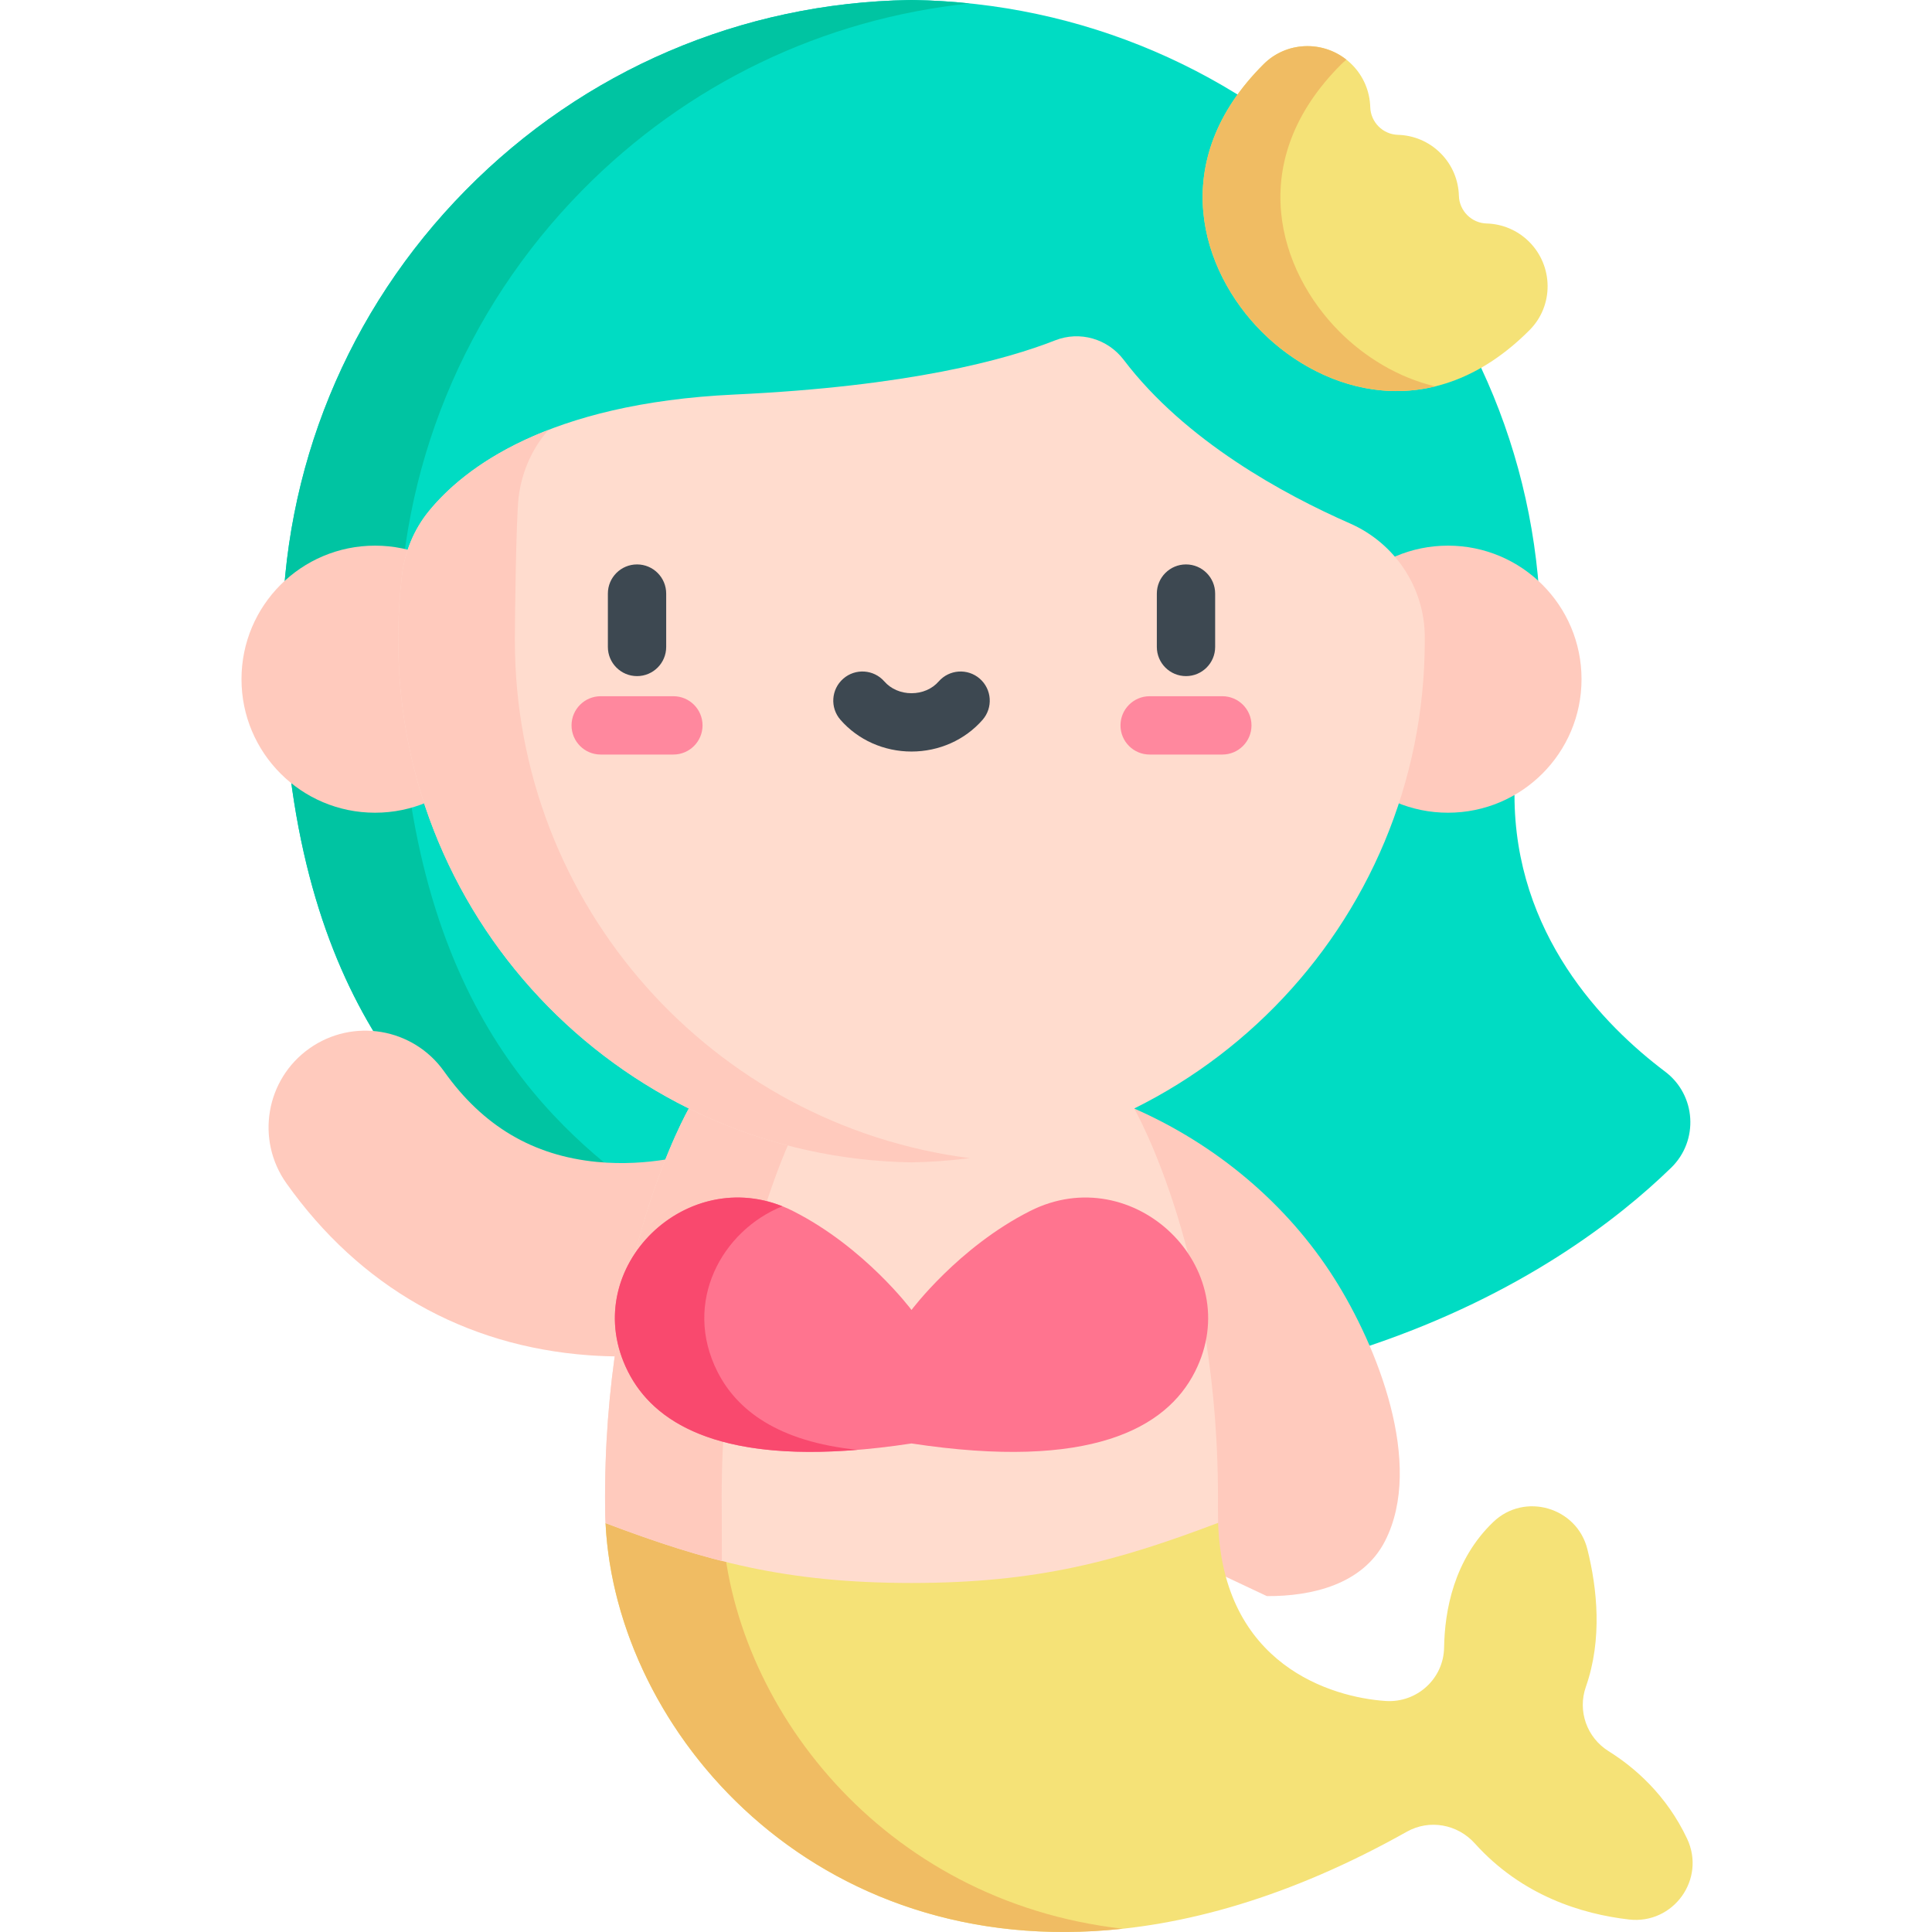 <svg height="512pt" viewBox="-64 0 512 512" width="512pt" xmlns="http://www.w3.org/2000/svg"><path d="m10.793 169.742c0 92.633 38.398 127.211 65.043 146.559h72.25v-48.801l-106.547-97.758zm0 0" fill="#00dcc3"/><path d="m41.539 169.742.16.148c.043 92.523 38.41 127.074 65.043 146.41h-30.906c-26.645-19.348-65.039-53.926-65.039-146.559zm0 0" fill="#00c4a2"/><path d="m284.34 210.676h53.016c0 36.848 23.543 60.98 39.91 73.309 8.242 6.207 8.996 18.297 1.594 25.488-14.168 13.77-39.859 33.648-79.898 47.164l-62.395-62.871zm0 0" fill="#00dcc3"/><path d="m236.566 293.766c21.582 9.469 40.441 25.129 53.074 45.086 11.227 17.738 23.902 49.094 13.383 69.582-5.883 11.457-19.371 14.621-31.289 14.551l-28.773-13.551zm0 0" fill="#ffcabd"/><path d="m119.297 305.773.215-.074c-.109.035-11.352 3.582-25.34 2.219-16.957-1.656-30.199-9.504-40.488-23.992-8.191-11.539-24.184-14.25-35.719-6.059-11.539 8.191-14.254 24.184-6.059 35.723 19.441 27.383 47.121 43.137 80.051 45.562 3 .219 5.914.316 8.719.316zm0 0" fill="#ffcabd"/><path d="m258.816 403.574c1.199 37.703 30.086 46.25 44.402 47.203 8.281.543 15.363-5.895 15.484-14.184.156-9.707 2.562-23.234 13.047-33.266 8.281-7.934 22.145-3.906 24.922 7.223 2.586 10.34 4.039 23.828-.41 36.504-2.234 6.387.289 13.438 6.027 17.023 6.93 4.332 15.34 11.602 20.812 23.199 5.055 10.73-3.648 22.773-15.422 21.41-12.512-1.445-28.367-6.312-40.84-20.168-4.59-5.105-12.031-6.457-18.016-3.094-123.457 69.348-208.906-10.957-212.348-81.781zm0 0" fill="#f5e277"/><path d="m258.816 403.574v.012l-131.434.059c2.328 47.961 42.273 100.246 106.145 107.488-81.703 8.859-134.363-52.199-137.051-107.488zm0 0" fill="#f0bc63"/><path d="m96.363 399.699c0 1.312.031 2.625.109 3.945 26.688 10.074 47.688 15.863 81.086 15.863 33.469 0 54.527-5.809 81.254-15.934-.031-1.262-.051-2.551-.051-3.875.688-66.273-22.195-105.934-22.195-105.934h-118.016s-22.875 39.66-22.188 105.934zm0 0" fill="#ffdcce"/><path d="m118.551 293.766h30.902s-22.871 39.66-22.184 105.934c0 .723.008 7.652.027 13.977-10.141-2.574-20.016-5.949-30.824-10.031-.082-1.32-.109-2.633-.109-3.945-.688-66.273 22.188-105.934 22.188-105.934zm0 0" fill="#ffcabd"/><path d="m177.559 382.531c-47.355 7.199-67.52-3.969-75.125-19.023-13.859-27.438 16.266-56.434 43.703-42.578 19.016 9.602 31.422 26.223 31.422 26.223s12.41-16.621 31.426-26.223c27.438-13.855 57.562 15.141 43.703 42.578-7.605 15.055-27.77 26.223-75.129 19.023zm0 0" fill="#ff748f"/><path d="m143.34 319.672c-16.094 6.477-26.473 25.5-17.211 43.836 5.137 10.168 16.012 18.551 37.109 20.711-37.203 3.055-54.016-7.273-60.805-20.711-13.391-26.508 14.273-54.465 40.906-43.836zm0 0" fill="#f9496e"/><path d="m344.324 169.742v-.699c0-44.668-17.258-86.797-48.598-118.617-31.305-31.789-73.094-49.691-117.668-50.418l-.5-.008-.5.008c-44.57.727-86.359 18.629-117.664 50.418-31.34 31.82-48.602 73.949-48.602 118.617v.699zm0 0" fill="#00dcc3"/><path d="m59.395 50.426c31.305-31.789 73.094-49.691 117.664-50.418l.5-.008.5.008c5.023.082 10.012.395 14.953.906-38.906 4.043-74.938 21.309-102.711 49.512-31.34 31.82-48.602 73.949-48.602 118.617v.699h-30.906v-.699c0-44.668 17.262-86.797 48.602-118.617zm0 0" fill="#00c4a2"/><path d="m70.781 179.988c0 19.547-15.848 35.391-35.391 35.391-19.547 0-35.391-15.844-35.391-35.391 0-19.543 15.844-35.387 35.391-35.387 19.543 0 35.391 15.844 35.391 35.387zm0 0" fill="#ffcabd"/><path d="m355.121 179.988c0 19.547-15.844 35.391-35.391 35.391-19.543 0-35.391-15.844-35.391-35.391 0-19.543 15.848-35.387 35.391-35.387 19.547 0 35.391 15.844 35.391 35.387zm0 0" fill="#ffcabd"/><path d="m41.539 169.043c0-5.621.34-11.164.992-16.609.742-6.188 3.145-12.078 7.074-16.914 9.242-11.371 31.336-28.645 81.055-30.965 46.18-2.152 71.961-9.234 84.957-14.355 6.535-2.574 13.934-.43 18.18 5.164 16.32 21.504 42.531 35.703 59.953 43.348 11.953 5.242 19.809 17.039 19.832 30.094v.238.352.348c0 75.625-60.691 137.07-136.023 138.297-75.332-1.227-136.023-62.676-136.023-138.297 0-.117 0-.234 0-.348.004-.117.004-.234.004-.352zm0 0" fill="#ffdcce"/><path d="m41.539 169.043c0-5.621.34-11.164.992-16.609.742-6.188 3.145-12.078 7.074-16.914 5.336-6.566 14.973-15.094 31.723-21.582-.281.332-.555.656-.816.977-3.93 4.84-6.332 10.727-7.074 16.914-.656 5.445-.992 31.594-.992 37.215v.352.348c0 70.375 52.562 128.465 120.566 137.176-5.07.648-10.223 1.035-15.453 1.121-75.332-1.227-136.02-62.672-136.02-138.297 0-.117 0-.234 0-.348 0-.117 0-.234 0-.352zm0 0" fill="#ffcabd"/><path d="m104.82 179.176c4.27 0 7.727-3.461 7.727-7.727v-14.145c0-4.266-3.457-7.727-7.727-7.727-4.266 0-7.727 3.461-7.727 7.727v14.145c0 4.266 3.461 7.727 7.727 7.727zm0 0" fill="#3d4851"/><path d="m95.191 199.961h19.262c4.266 0 7.727-3.457 7.727-7.727 0-4.266-3.461-7.727-7.727-7.727h-19.262c-4.27 0-7.727 3.461-7.727 7.727 0 4.27 3.457 7.727 7.727 7.727zm0 0" fill="#ff889e"/><path d="m250.301 179.176c4.266 0 7.727-3.461 7.727-7.727v-14.145c0-4.266-3.461-7.727-7.727-7.727-4.27 0-7.727 3.461-7.727 7.727v14.145c0 4.266 3.457 7.727 7.727 7.727zm0 0" fill="#3d4851"/><path d="m240.668 199.961h19.262c4.27 0 7.727-3.457 7.727-7.727 0-4.266-3.457-7.727-7.727-7.727h-19.262c-4.266 0-7.727 3.461-7.727 7.727 0 4.27 3.461 7.727 7.727 7.727zm0 0" fill="#ff889e"/><path d="m177.559 199.164c7.301 0 14.164-3.062 18.828-8.398 2.809-3.211 2.48-8.094-.73-10.902-3.215-2.805-8.094-2.48-10.902.734-1.73 1.977-4.352 3.113-7.195 3.113-2.84 0-5.461-1.137-7.191-3.113-2.809-3.215-7.691-3.543-10.902-.734-3.215 2.809-3.543 7.691-.73 10.902 4.664 5.336 11.527 8.398 18.824 8.398zm0 0" fill="#3d4851"/><path d="m294.27 17.102c3.125 3.121 4.742 7.18 4.859 11.273.113 4.016 3.344 7.246 7.359 7.359 4.094.117 8.152 1.734 11.273 4.859 3.125 3.121 4.742 7.18 4.859 11.27.113 4.02 3.344 7.25 7.359 7.363 4.094.113 8.148 1.734 11.273 4.855 6.441 6.445 6.535 16.93.105 23.387-25.797 25.902-54.809 16.609-70.949.473-16.137-16.141-25.43-45.152.473-70.949 6.461-6.43 16.945-6.336 23.387.109zm0 0" fill="#f5e277"/><path d="m270.887 16.992c5.988-5.965 15.445-6.305 21.926-1.176-.457.363-.898.754-1.324 1.176-25.898 25.797-16.609 54.809-.469 70.949 6.633 6.633 15.445 12.105 25.312 14.457-17.895 4.371-34.902-3.441-45.918-14.457-16.141-16.141-25.43-45.152.473-70.949zm0 0" fill="#f0bc63"/></svg>